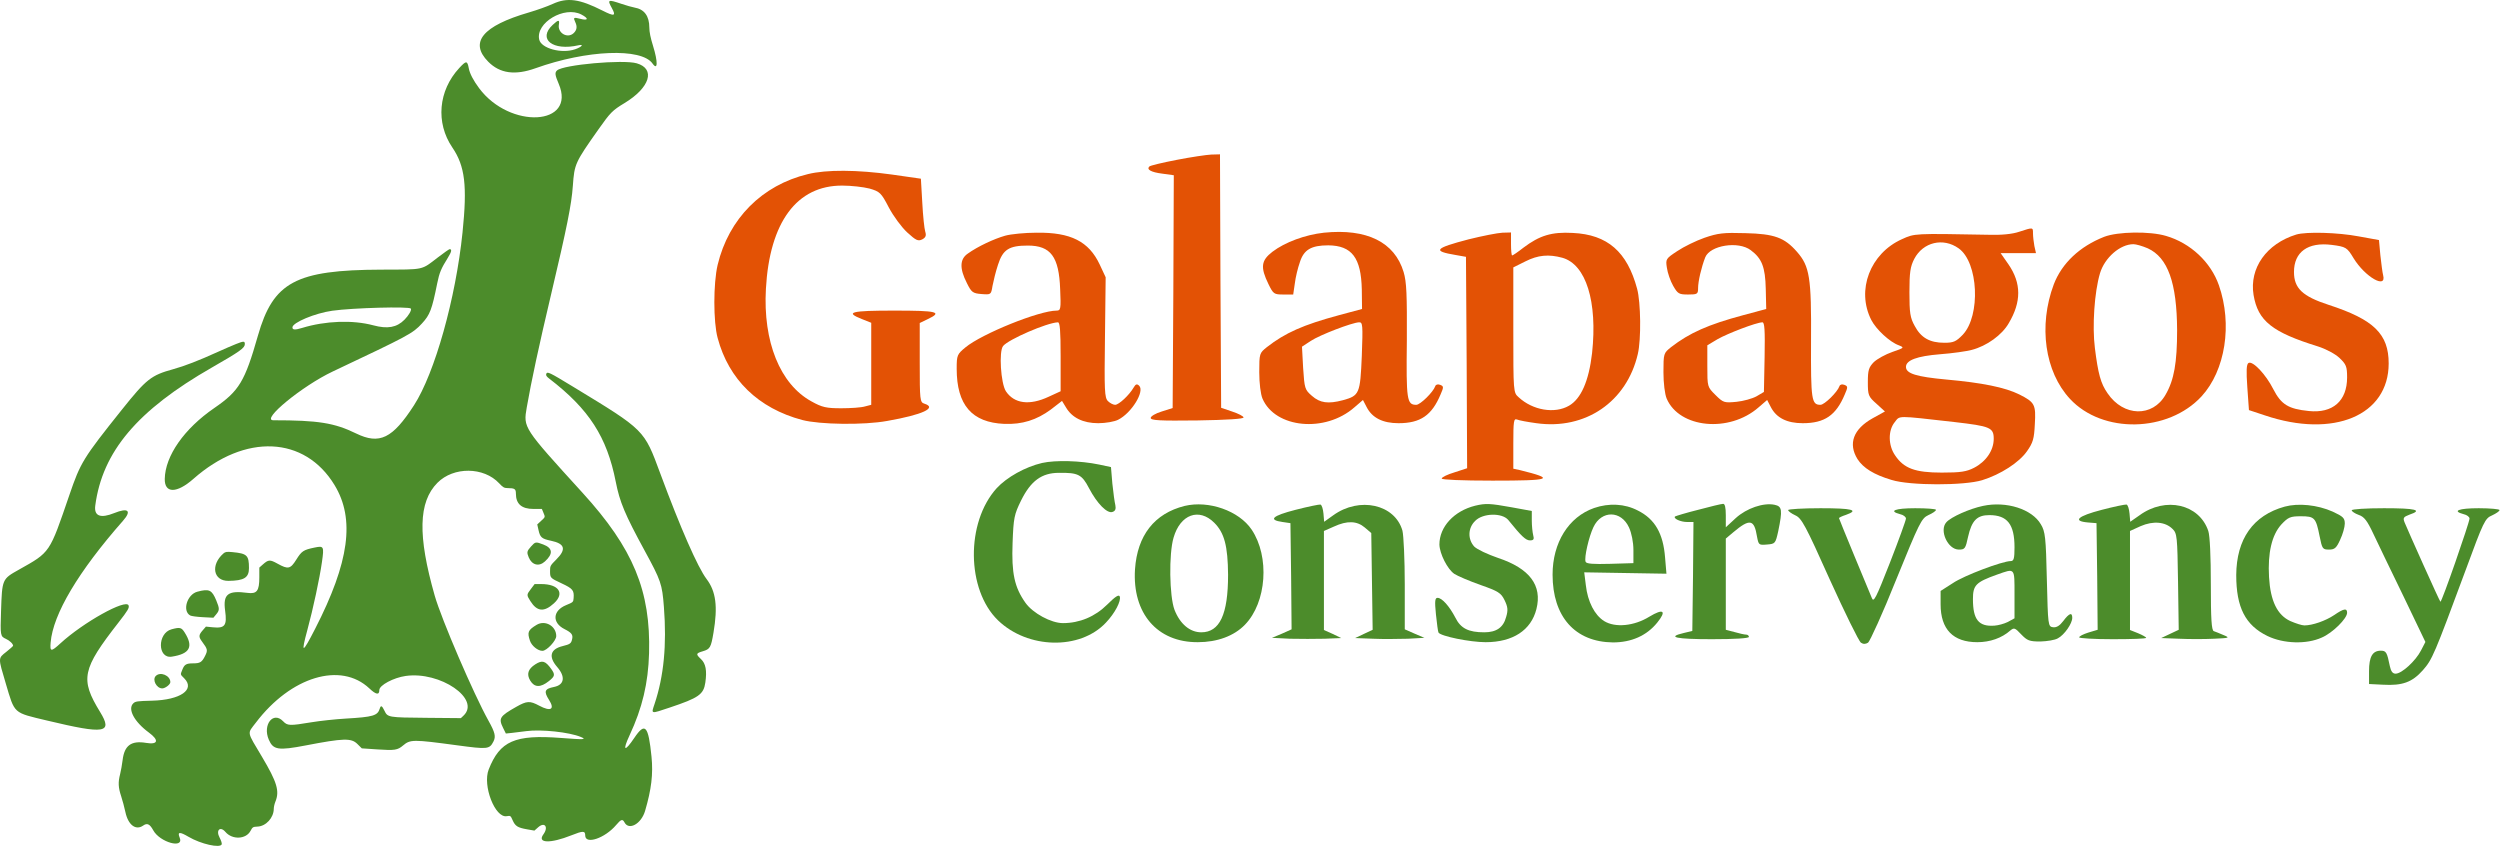<?xml version="1.0" encoding="UTF-8"?>
<svg width="730px" height="247px" viewBox="0 0 730 247" version="1.1" xmlns="http://www.w3.org/2000/svg" xmlns:xlink="http://www.w3.org/1999/xlink">
    <!-- Generator: Sketch 54.1 (76490) - https://sketchapp.com -->
    <title>Group 2</title>
    <desc>Created with Sketch.</desc>
    <g id="Theme" stroke="none" stroke-width="1" fill="none" fill-rule="evenodd">
        <g id="Artboard" transform="translate(-130, -194)">
            <g id="Group-2" transform="translate(130, 194)">
                <g id="Tortoise" fill="#4C8C2B">
                    <path d="M161.367,1.16 C159.871,1.848 156.765,2.959 154.463,3.628 C140.924,7.565 136.964,12.348 142.557,18.01 C145.961,21.457 150.395,22.071 156.382,19.923 C171.3,14.573 187.274,13.929 190.535,18.546 C192.085,20.741 192.154,18.115 190.671,13.345 C189.949,11.026 189.611,9.347 189.606,8.065 C189.594,4.658 188.142,2.695 185.271,2.206 C184.598,2.091 182.888,1.605 181.469,1.126 C177.497,-0.218 177.291,-0.127 178.662,2.36 C179.954,4.701 179.407,4.855 175.982,3.119 C169.156,-0.341 165.65,-0.811 161.367,1.16 M169.755,4.236 C171.957,5.385 171.816,6.102 169.506,5.508 C167.469,4.986 167.328,5.078 167.999,6.506 C168.601,7.785 168.442,8.795 167.499,9.681 C165.729,11.344 162.778,9.65 163.187,7.206 C163.442,5.689 163.072,5.699 161.393,7.26 C156.921,11.417 161.376,14.946 168.919,13.221 C170.627,12.831 169.879,13.723 167.941,14.389 C163.977,15.751 158.009,14.133 157.446,11.544 C156.378,6.643 164.791,1.648 169.755,4.236 M134.106,19.858 C127.989,26.452 127.168,35.843 132.077,43.057 C135.784,48.504 136.467,54.189 135.058,67.878 C133.073,87.169 126.961,108.929 120.883,118.347 C114.615,128.058 110.82,129.903 103.976,126.567 C97.62,123.469 92.896,122.716 79.822,122.716 C76.043,122.716 88.242,112.694 97.143,108.486 C119.521,97.906 120.5,97.379 123.201,94.462 C125.548,91.929 126.12,90.427 127.666,82.743 C128.288,79.653 128.8,78.422 130.77,75.274 C131.858,73.534 132.021,72.753 131.294,72.753 C131.14,72.753 129.618,73.82 127.913,75.124 C122.894,78.962 124.153,78.687 111.347,78.735 C86.331,78.83 79.783,82.337 75.304,98.039 C71.488,111.416 69.833,114.162 62.58,119.139 C53.776,125.181 48.224,133.125 48.11,139.844 C48.036,144.125 51.617,144.116 56.484,139.823 C71.573,126.514 88.955,127.281 97.686,141.64 C103.713,151.552 102.011,164.133 92.008,183.632 C88.24,190.978 87.83,191.029 89.762,183.91 C91.433,177.753 93.338,168.863 94.018,164.046 C94.658,159.524 94.554,159.326 91.844,159.89 C88.601,160.565 88.084,160.905 86.531,163.391 C84.791,166.173 84.147,166.312 81.027,164.582 C78.819,163.358 78.379,163.383 76.759,164.817 L75.722,165.735 L75.722,168.575 C75.722,172.557 75.015,173.487 72.265,173.118 C66.526,172.35 65.081,173.5 65.736,178.31 C66.329,182.67 65.696,183.523 62.13,183.169 L60.133,182.97 L59.166,184.081 C57.997,185.424 57.966,185.955 58.978,187.319 C60.652,189.577 60.714,189.872 59.868,191.554 C58.955,193.371 58.421,193.7 56.387,193.7 C54.393,193.7 53.85,194.016 53.251,195.525 C52.635,197.08 52.585,196.853 53.815,198.093 C57.046,201.353 52.688,204.382 44.454,204.598 C40.075,204.713 39.556,204.784 38.941,205.359 C37.189,206.993 39.172,210.741 43.457,213.894 C46.528,216.154 46.172,217.511 42.66,216.924 C38.312,216.198 36.325,217.653 35.802,221.946 C35.643,223.251 35.316,225.092 35.075,226.038 C34.458,228.453 34.526,229.919 35.368,232.465 C35.77,233.681 36.33,235.769 36.612,237.104 C37.409,240.89 39.651,242.588 41.824,241.054 C42.972,240.242 43.744,240.609 44.747,242.445 C46.675,245.972 53.849,247.959 52.461,244.581 C51.758,242.869 52.449,242.812 55.084,244.363 C58.645,246.46 64.289,247.733 64.743,246.541 C64.842,246.28 64.564,245.401 64.125,244.587 C62.957,242.424 64.287,241.132 65.83,242.931 C67.839,245.275 71.858,245.092 73.162,242.597 C73.73,241.51 73.877,241.421 75.197,241.364 C77.67,241.259 79.926,238.786 79.944,236.161 C79.948,235.637 80.155,234.715 80.404,234.114 C81.687,231.017 80.916,228.419 76.515,221.013 C71.966,213.355 72.15,214.383 74.719,211.002 C84.935,197.554 99.523,193.16 107.856,201.02 C109.815,202.868 110.765,203.019 110.765,201.483 C110.765,200.094 114.899,197.888 118.45,197.381 C128.543,195.94 140.468,204.136 135.33,208.983 L134.576,209.695 L124.559,209.605 C113.323,209.505 113.198,209.484 112.261,207.53 C111.541,206.031 111.205,205.869 110.902,206.877 C110.268,208.983 108.993,209.361 100.947,209.827 C97.956,210 93.434,210.487 90.897,210.908 C84.564,211.961 83.948,211.939 82.67,210.609 C79.776,207.597 76.625,211.616 78.477,215.958 C79.766,218.98 81.239,219.211 89.316,217.657 C100.327,215.539 102.568,215.475 104.342,217.23 L105.646,218.521 L110.232,218.83 C115.251,219.168 116.091,219.039 117.688,217.684 C119.797,215.894 120.608,215.891 133.494,217.631 C142.415,218.835 142.92,218.783 144.081,216.529 C144.836,215.065 144.557,213.888 142.643,210.456 C138.326,202.717 128.894,180.788 126.945,173.957 C121.93,156.389 122.164,146.589 127.73,140.976 C132.448,136.219 141.269,136.298 145.767,141.138 C146.838,142.29 147.235,142.519 148.167,142.522 C150.289,142.531 150.642,142.76 150.642,144.127 C150.642,147.15 152.314,148.612 155.773,148.612 L158.226,148.612 L158.663,149.668 C159.235,151.047 159.269,150.925 157.99,152.106 L156.879,153.133 L157.249,154.798 C157.723,156.932 158.187,157.325 160.914,157.904 C164.974,158.765 165.423,160.395 162.424,163.387 C160.684,165.124 160.612,165.257 160.616,166.729 C160.622,168.764 160.624,168.767 164.015,170.353 C167.255,171.87 167.666,172.373 167.499,174.62 C167.41,175.816 167.377,175.847 165.294,176.701 C161.375,178.308 161.146,181.839 164.839,183.699 C166.865,184.721 167.338,185.319 167.08,186.535 C166.79,187.905 166.519,188.109 164.237,188.674 C160.663,189.557 160.101,191.771 162.693,194.758 C165.173,197.616 164.801,199.983 161.777,200.589 C158.998,201.145 158.723,201.87 160.334,204.401 C162.076,207.139 160.822,207.859 157.45,206.056 C154.717,204.593 153.856,204.637 150.754,206.392 C145.887,209.147 145.516,209.743 146.912,212.568 L147.713,214.188 L149.404,214.016 C150.334,213.922 152.251,213.686 153.663,213.491 C157.97,212.9 166.27,213.788 169.616,215.198 C171.421,215.958 170.548,216.001 163.818,215.482 C150.353,214.444 145.976,216.354 142.695,224.705 C140.86,229.374 144.546,238.908 147.96,238.326 C149.059,238.139 149.097,238.165 149.684,239.502 C150.439,241.225 151.158,241.68 153.874,242.156 L156.048,242.536 L157.135,241.574 C159.051,239.878 160.245,241.481 158.669,243.635 C156.76,246.244 160.674,246.373 166.868,243.904 C170.254,242.555 170.883,242.563 170.883,243.953 C170.883,246.706 176.617,244.782 179.887,240.93 C181.35,239.208 181.784,239.069 182.354,240.144 C183.649,242.583 187.252,240.569 188.364,236.785 C190.217,230.477 190.748,226.006 190.241,220.954 C189.325,211.84 188.368,210.79 185.221,215.46 C182.362,219.706 181.68,219.32 183.847,214.681 C187.551,206.752 189.282,199.465 189.526,190.77 C190.038,172.536 184.906,160.153 170.096,143.889 C152.708,124.794 152.784,124.911 153.811,118.975 C155.112,111.461 157.372,100.964 160.909,86.005 C165.551,66.38 166.88,59.749 167.27,54.28 C167.727,47.869 167.908,47.47 174.771,37.747 C178.256,32.812 178.823,32.24 182.358,30.101 C189.796,25.601 191.488,20.09 185.925,18.486 C181.931,17.334 164.491,18.895 162.658,20.567 C161.96,21.205 162.046,21.904 163.14,24.465 C168.381,36.74 148.903,37.825 139.909,25.76 C138.221,23.496 137.172,21.483 136.891,19.971 C136.462,17.665 136.152,17.653 134.106,19.858 M119.974,90.109 C120.244,90.55 119.358,92.095 118.116,93.347 C115.85,95.632 113.182,96.114 109.002,94.993 C102.994,93.382 95.014,93.676 88.207,95.758 C86.137,96.392 85.389,96.348 85.389,95.595 C85.389,94.201 91.981,91.446 97.02,90.734 C103.006,89.889 119.562,89.438 119.974,90.109 M68.917,100.455 C67.758,100.918 65.382,101.945 63.638,102.739 C58.014,105.294 53.895,106.892 50.559,107.809 C44.126,109.579 42.739,110.675 35.556,119.669 C24.274,133.796 23.522,135.018 20.267,144.521 C14.398,161.661 14.731,161.169 5.483,166.362 C0.61,169.099 0.614,169.089 0.303,178.493 C0.067,185.623 0.101,185.811 1.722,186.548 C2.833,187.053 3.822,188.001 3.822,188.561 C3.822,188.676 2.938,189.47 1.858,190.326 C-0.59,192.267 -0.584,191.941 1.669,199.515 C4.366,208.577 3.726,208.002 13.791,210.411 C30.698,214.456 33.01,214.081 29.231,207.904 C23.344,198.282 23.928,195.456 34.638,181.725 C37.36,178.237 37.807,177.474 37.541,176.775 C36.785,174.788 24.303,181.74 17.637,187.862 C14.895,190.379 14.559,190.351 14.785,187.628 C15.475,179.327 22.864,166.897 35.938,152.044 C38.514,149.117 37.425,148.174 33.36,149.816 C29.323,151.446 27.416,150.695 27.818,147.634 C29.89,131.885 40.129,119.766 61.89,107.305 C70.026,102.646 71.492,101.604 71.492,100.477 C71.492,99.563 71.156,99.561 68.917,100.455 M159.5,109.192 C159.354,109.576 159.584,109.945 160.319,110.509 C171.983,119.446 177.226,127.568 179.804,140.691 C180.966,146.612 182.469,150.194 188.219,160.757 C193.012,169.561 193.34,170.516 193.858,177.212 C194.719,188.325 193.841,197.448 191.126,205.574 C190.128,208.561 189.884,208.504 195.534,206.615 C204.056,203.768 205.461,202.78 205.961,199.284 C206.46,195.799 206.078,193.757 204.682,192.452 C203.141,191.013 203.196,190.763 205.18,190.181 C207.343,189.547 207.599,189.107 208.338,184.744 C209.632,177.11 209.065,172.702 206.322,169.078 C203.736,165.662 198.683,154.143 192.798,138.247 C188.039,125.395 188.336,125.69 167.391,112.953 C160.31,108.646 159.8,108.403 159.5,109.192 M155.058,159.58 C153.848,160.931 153.775,161.272 154.384,162.741 C155.326,165.014 157.372,165.535 159.116,163.946 C161.578,161.704 161.411,160.038 158.618,158.985 C156.416,158.154 156.321,158.169 155.058,159.58 M65.253,161.6 C61.412,164.961 62.269,169.665 66.714,169.614 C71.283,169.563 72.702,168.678 72.699,165.884 C72.695,162.147 72.158,161.627 67.867,161.218 C66.212,161.061 65.801,161.12 65.253,161.6 M155.036,171.962 C153.74,173.674 153.737,173.721 154.866,175.515 C156.813,178.612 158.865,178.807 161.757,176.168 C164.965,173.24 163.182,170.547 158.038,170.547 L156.108,170.547 L155.036,171.962 M57.621,172.78 C54.604,173.586 53.164,178.436 55.558,179.728 C55.898,179.911 57.556,180.133 59.241,180.219 L62.308,180.377 L63.124,179.399 C64.136,178.186 64.139,177.712 63.154,175.336 C61.864,172.223 61.073,171.857 57.621,172.78 M156.684,182.461 C154.169,183.984 153.909,184.609 154.751,187.101 C155.255,188.593 157.048,190.045 158.387,190.045 C159.646,190.045 162.424,187.079 162.424,185.735 C162.424,182.801 159.18,180.95 156.684,182.461 M50.089,183.756 C45.904,184.885 45.97,192.395 50.16,191.744 C55.448,190.922 56.553,188.869 53.942,184.717 C52.987,183.199 52.556,183.091 50.089,183.756 M156.312,193.984 C154.169,195.355 153.7,196.872 154.837,198.752 C156.063,200.778 157.841,200.818 160.28,198.874 C162.054,197.461 162.145,196.986 160.958,195.333 C159.25,192.956 158.335,192.69 156.312,193.984 M45.485,197.383 C44.391,198.487 45.702,201.012 47.37,201.012 C48.243,201.012 49.741,199.859 49.741,199.186 C49.741,197.259 46.832,196.025 45.485,197.383" id="path0"></path>
                </g>
                <g id="partial-brand-horizontal-copy" transform="translate(208, 44)" fill-rule="nonzero">
                    <g id="Group" transform="translate(261, 78.5) scale(-1, 1) rotate(-180) translate(-261, -78.5) translate(0, 1)">
                        <path d="M135.626,153.323 C131.444,152.517 127.802,151.645 127.6,151.377 C126.723,150.504 128.14,149.699 131.377,149.297 L134.749,148.827 L134.614,114.874 L134.412,80.855 L131.242,79.848 C129.421,79.312 128.005,78.439 128.005,77.97 C128.005,77.232 130.567,77.097 141.695,77.232 C150.328,77.366 155.251,77.701 155.116,78.104 C155.049,78.506 153.565,79.245 151.744,79.848 L148.574,80.922 L148.372,117.894 L148.237,154.933 L145.674,154.866 C144.326,154.799 139.74,154.128 135.626,153.323 Z" id="Path" fill="#E35205"></path>
                        <path d="M27.921,149.162 C14.5,145.942 4.788,136.145 1.551,122.658 C0.27,117.223 0.27,106.017 1.551,101.32 C4.788,89.175 13.421,80.788 26.235,77.366 C31.293,76.024 44.242,75.823 51.121,77.097 C61.44,78.909 65.756,80.922 61.912,82.13 C60.63,82.532 60.563,83.136 60.563,94.141 L60.563,105.682 L62.923,106.823 C67.307,108.903 65.756,109.305 53.144,109.305 C40.398,109.305 38.577,108.835 43.702,106.823 L46.4,105.749 L46.4,93.805 L46.4,81.794 L44.579,81.325 C43.5,80.989 40.398,80.788 37.633,80.788 C33.316,80.788 32.035,81.056 28.933,82.801 C19.76,87.833 14.77,100.247 15.647,115.68 C16.726,135.139 24.684,145.874 37.97,145.807 C40.533,145.807 44.107,145.405 45.928,144.935 C48.895,144.063 49.3,143.727 51.526,139.433 C52.874,136.883 55.302,133.595 56.921,132.119 C59.484,129.771 60.091,129.502 61.305,130.106 C62.316,130.643 62.519,131.247 62.181,132.32 C61.912,133.126 61.507,136.95 61.305,140.842 L60.9,147.82 L52.47,149.028 C42.353,150.437 33.316,150.504 27.921,149.162 Z" id="Path" fill="#E35205"></path>
                        <path d="M381.586,132.32 C379.63,131.649 376.393,131.314 372.481,131.448 C350.9,131.851 351.102,131.851 347.393,130.173 C338.086,126.013 333.972,115.277 338.423,106.554 C339.84,103.803 343.819,100.113 346.449,99.173 C348.135,98.502 348.067,98.435 344.56,97.227 C342.605,96.556 340.177,95.214 339.165,94.275 C337.681,92.732 337.412,91.926 337.412,88.437 C337.412,84.613 337.547,84.21 339.907,82.13 L342.402,79.848 L338.76,77.835 C333.163,74.682 331.612,70.455 334.377,65.959 C336.063,63.342 339.165,61.396 344.358,59.853 C349.753,58.175 365.535,58.175 370.795,59.786 C376.191,61.463 381.586,64.952 383.879,68.24 C385.633,70.723 385.97,71.864 386.172,76.158 C386.509,81.861 386.172,82.532 381.653,84.814 C377.472,86.894 370.795,88.236 360.342,89.175 C351.574,89.981 348.54,90.92 348.54,92.866 C348.54,94.812 351.777,96.019 358.453,96.556 C362.095,96.825 366.277,97.429 367.76,97.831 C372.144,98.972 376.595,102.193 378.551,105.615 C382.26,111.855 382.26,117.29 378.484,122.792 L376.191,126.08 L381.316,126.08 L386.509,126.08 L386.037,128.16 C385.835,129.301 385.633,130.978 385.633,131.851 C385.633,133.662 385.7,133.662 381.586,132.32 Z M363.916,127.489 C369.716,123.396 370.391,107.829 365.13,102.26 C363.174,100.247 362.433,99.911 359.735,99.911 C355.486,99.911 352.923,101.387 351.102,104.81 C349.753,107.225 349.551,108.634 349.551,114.673 C349.551,120.511 349.821,122.188 350.967,124.403 C353.53,129.301 359.398,130.71 363.916,127.489 Z M362.702,76.762 C373.156,75.554 374.167,75.152 374.167,71.864 C374.167,68.509 371.942,65.221 368.435,63.409 C366.209,62.268 364.523,62 358.993,62 C351.237,62 347.933,63.208 345.37,67.032 C343.347,69.918 343.279,74.279 345.235,76.695 C346.853,78.708 345.437,78.708 362.702,76.762 Z" id="Shape" fill="#E35205"></path>
                        <path d="M178.586,132.052 C173.123,131.448 167.256,129.301 163.547,126.483 C160.242,123.933 159.972,121.987 162.4,117.022 C163.816,114.136 164.019,114.002 166.784,114.002 L169.616,114.002 L170.088,117.223 C170.291,118.968 170.965,121.786 171.572,123.463 C172.719,127.087 174.877,128.361 179.867,128.361 C186.747,128.294 189.444,124.738 189.647,115.478 L189.714,109.775 L182.97,107.963 C172.516,105.145 167.256,102.797 161.928,98.636 C159.77,96.892 159.702,96.825 159.702,91.323 C159.702,88.102 160.107,84.881 160.647,83.606 C164.356,74.95 178.923,73.541 187.488,81.056 L189.984,83.203 L191.063,81.123 C192.681,77.97 195.784,76.426 200.37,76.426 C206.777,76.426 210.081,78.708 212.644,84.814 C213.588,86.961 213.588,87.229 212.509,87.632 C211.835,87.9 211.228,87.699 211.093,87.229 C210.486,85.485 206.709,81.794 205.563,81.794 C202.798,81.794 202.595,83.136 202.798,100.448 C202.865,113.935 202.73,117.693 201.853,120.578 C199.223,129.301 191.13,133.327 178.586,132.052 Z M189.647,96.087 C189.174,85.015 188.972,84.478 184.116,83.136 C179.8,81.996 177.44,82.331 175.079,84.411 C172.988,86.223 172.921,86.558 172.516,92.53 L172.179,98.771 L174.742,100.448 C177.372,102.193 186.814,105.816 188.837,105.883 C189.916,105.95 189.984,105.145 189.647,96.087 Z" id="Shape" fill="#E35205"></path>
                        <path d="M85.516,131.18 C82.212,130.24 77.491,128.026 74.591,125.946 C72.23,124.335 72.163,121.584 74.321,117.357 C75.67,114.606 76.074,114.338 78.637,114.136 C81.335,113.935 81.402,113.935 81.807,116.485 C82.077,117.894 82.751,120.712 83.426,122.725 C84.842,127.154 86.663,128.294 92.126,128.294 C98.802,128.294 101.23,125.074 101.567,115.545 C101.837,109.775 101.702,109.305 100.556,109.305 C95.43,109.305 78.705,102.528 73.916,98.569 C71.488,96.556 71.353,96.288 71.353,92.329 C71.353,81.727 75.805,76.628 85.247,76.225 C90.507,76.024 94.688,77.366 98.802,80.385 L102.107,82.935 L103.253,81.056 C105.007,78.037 108.244,76.426 112.695,76.426 C114.853,76.426 117.484,76.896 118.495,77.433 C122.407,79.379 126.319,85.753 124.633,87.364 C124.026,87.968 123.621,87.9 123.014,86.827 C121.733,84.613 118.698,81.794 117.619,81.794 C117.079,81.794 116.135,82.264 115.528,82.868 C114.516,83.874 114.449,85.955 114.651,101.522 L114.853,119.035 L113.1,122.792 C109.93,129.502 104.67,132.186 94.688,132.052 C91.316,132.052 87.202,131.649 85.516,131.18 Z M101.702,95.885 L101.702,85.753 L98.195,84.143 C92.598,81.526 88.147,82.13 85.719,85.753 C84.235,88.035 83.628,97.429 84.909,98.972 C86.528,100.918 97.656,105.749 100.893,105.883 C101.5,105.95 101.702,103.535 101.702,95.885 Z" id="Shape" fill="#E35205"></path>
                        <path d="M220.805,130.106 C210.823,127.489 210.216,126.684 217.028,125.543 L220.063,125.006 L220.265,94.141 L220.4,63.275 L216.691,62.067 C214.667,61.463 212.981,60.658 212.981,60.255 C212.981,59.92 218.916,59.652 227.819,59.652 C245.084,59.652 246.365,60.121 235.777,62.738 L233.888,63.141 L233.888,70.522 C233.888,77.097 234.023,77.835 234.967,77.5 C235.574,77.232 238.137,76.762 240.633,76.426 C254.93,74.413 267.002,82.667 270.24,96.623 C271.251,100.851 271.116,111.721 270.037,115.68 C267.137,126.483 261.405,131.515 251.221,131.985 C245.084,132.32 241.577,131.247 236.856,127.69 C235.237,126.416 233.753,125.409 233.551,125.409 C233.349,125.409 233.214,126.952 233.214,128.764 L233.214,132.119 L230.719,132.052 C229.302,131.985 224.851,131.113 220.805,130.106 Z M248.186,124.738 C255.133,122.792 258.505,111.922 256.886,96.892 C255.942,88.706 253.649,83.539 250.142,81.526 C245.96,79.11 239.553,80.184 235.44,84.009 C233.888,85.351 233.888,85.552 233.888,103.669 L233.888,121.92 L237.395,123.665 C241.105,125.543 244.207,125.812 248.186,124.738 Z" id="Shape" fill="#E35205"></path>
                        <path d="M289.73,130.576 C287.235,129.703 283.66,127.959 281.772,126.684 C278.4,124.47 278.333,124.335 278.737,121.786 C278.94,120.31 279.749,117.961 280.558,116.552 C281.907,114.203 282.244,114.002 284.942,114.002 C287.64,114.002 287.842,114.136 287.842,115.881 C287.842,117.827 288.786,121.92 289.933,124.872 C291.349,128.361 299.577,129.703 303.219,126.952 C306.456,124.537 307.467,122.054 307.602,115.613 L307.737,109.775 L300.993,107.963 C290.742,105.212 285.347,102.797 279.951,98.636 C277.793,96.892 277.726,96.825 277.726,91.323 C277.726,88.102 278.13,84.881 278.67,83.606 C282.379,74.95 296.947,73.541 305.512,81.056 L308.007,83.203 L309.086,81.123 C310.705,77.97 313.807,76.426 318.393,76.426 C324.8,76.426 328.105,78.708 330.667,84.814 C331.612,86.961 331.612,87.229 330.533,87.632 C329.858,87.9 329.251,87.699 329.116,87.229 C328.509,85.485 324.733,81.794 323.586,81.794 C320.956,81.794 320.753,83.136 320.821,100.381 C320.956,119.035 320.416,122.255 316.707,126.483 C313.065,130.643 310.098,131.716 301.667,131.918 C295.26,132.119 293.642,131.918 289.73,130.576 Z M307.265,95.751 L307.063,85.552 L304.905,84.277 C303.691,83.606 301.06,82.868 299.037,82.667 C295.463,82.331 295.193,82.398 292.9,84.68 C290.54,87.028 290.54,87.028 290.54,93.134 L290.54,99.173 L293.574,100.985 C296.542,102.662 304.77,105.816 306.591,105.883 C307.265,105.95 307.4,103.669 307.265,95.751 Z" id="Shape" fill="#E35205"></path>
                        <path d="M406.405,130.844 C399.256,128.026 394.063,123.128 391.702,116.955 C387.184,104.877 389.072,91.457 396.423,83.539 C405.933,73.273 425.086,73.675 434.865,84.277 C441.812,91.859 443.902,105.279 439.923,116.686 C437.563,123.463 431.628,129.032 424.479,131.113 C419.758,132.522 410.384,132.387 406.405,130.844 Z M419.151,127.489 C425.019,124.805 427.649,117.424 427.716,103.602 C427.716,94.074 426.84,89.041 424.344,84.747 C420.567,78.104 412.07,78.305 407.416,85.149 C405.393,88.035 404.651,90.853 403.707,98.368 C402.898,104.742 403.572,114.74 405.191,120.175 C406.54,124.738 411.058,128.697 414.97,128.697 C415.712,128.697 417.6,128.16 419.151,127.489 Z" id="Shape" fill="#E35205"></path>
                        <path d="M462.516,131.515 C453.816,128.831 448.758,121.719 450.04,113.868 C451.321,106.286 455.435,102.998 468.856,98.838 C471.149,98.1 473.847,96.69 475.128,95.483 C477.084,93.604 477.353,93 477.353,89.779 C477.353,82.935 473.172,79.245 466.158,79.983 C460.223,80.587 458.133,81.861 455.84,86.29 C453.614,90.719 449.77,94.745 448.556,94.006 C447.949,93.604 447.881,91.725 448.219,86.894 L448.691,80.251 L453.344,78.708 C473.442,71.931 489.493,78.708 489.493,93.872 C489.493,102.461 485.177,106.688 471.958,110.983 C464.337,113.465 461.842,115.814 461.842,120.578 C461.842,126.416 465.888,129.368 472.835,128.496 C477.016,127.959 477.353,127.758 479.242,124.604 C482.614,119.102 488.953,115.478 487.874,119.639 C487.672,120.377 487.335,123.061 487.065,125.476 L486.66,129.905 L480.726,130.978 C474.723,132.119 465.484,132.387 462.516,131.515 Z" id="Path" fill="#E35205"></path>
                        <path d="M96.307,64.818 C91.384,63.677 85.988,60.658 83.021,57.437 C73.984,47.439 74.186,27.779 83.426,18.855 C92.126,10.468 107.367,10.132 114.921,18.184 C117.551,20.935 119.44,24.558 118.967,25.833 C118.698,26.504 117.619,25.766 115.326,23.485 C111.751,19.929 107.233,18.05 102.377,18.05 C98.937,18.05 93.609,20.935 91.451,23.955 C88.214,28.517 87.337,32.61 87.674,41.468 C87.944,48.781 88.147,49.788 90.17,53.881 C93.002,59.584 96.172,61.933 101.23,61.933 C106.828,62 107.907,61.463 109.998,57.437 C112.358,52.942 115.326,49.922 116.877,50.526 C117.686,50.794 117.888,51.398 117.686,52.472 C117.484,53.277 117.079,56.095 116.809,58.779 L116.405,63.61 L112.965,64.348 C107.435,65.489 100.286,65.69 96.307,64.818 Z" id="Path" fill="#4C8C2B"></path>
                        <path d="M137.919,52.271 C129.084,50.056 124.093,43.682 123.419,33.751 C122.609,20.935 129.893,12.413 141.763,12.481 C147.428,12.481 152.351,14.292 155.521,17.58 C161.86,24.089 162.805,37.442 157.477,45.359 C153.767,50.861 144.933,53.948 137.919,52.271 Z M146.551,47.372 C149.519,44.42 150.53,40.595 150.598,32.141 C150.598,20.6 148.17,15.366 142.774,15.366 C139.47,15.366 136.57,17.781 134.951,21.942 C133.467,25.9 133.265,38.247 134.681,43.011 C136.637,49.788 142.1,51.801 146.551,47.372 Z" id="Shape" fill="#4C8C2B"></path>
                        <path d="M170.291,51.13 C163.479,49.385 162.198,48.177 166.514,47.574 L168.807,47.238 L169.009,31.738 L169.144,16.238 L166.312,14.963 L163.412,13.755 L168.672,13.487 C171.572,13.42 176.091,13.42 178.788,13.487 L183.644,13.688 L181.149,14.896 L178.586,16.037 L178.586,30.53 L178.586,44.957 L181.486,46.232 C185.398,48.043 188.23,47.909 190.523,45.963 L192.412,44.353 L192.614,30.195 L192.816,16.104 L190.253,14.896 L187.691,13.688 L192.951,13.487 C195.851,13.353 200.37,13.42 203.067,13.487 L207.923,13.755 L205.091,14.963 L202.191,16.238 L202.191,29.39 C202.191,36.636 201.853,43.682 201.516,45.024 C199.358,52.74 188.972,55.089 181.284,49.519 L178.653,47.641 L178.451,50.056 C178.316,51.398 177.979,52.539 177.574,52.673 C177.237,52.74 173.933,52.069 170.291,51.13 Z" id="Path" fill="#4C8C2B"></path>
                        <path d="M222.76,52.338 C216.556,50.794 212.307,46.165 212.307,40.998 C212.374,38.314 214.667,33.751 216.691,32.409 C217.635,31.805 221.074,30.329 224.312,29.188 C229.505,27.377 230.314,26.84 231.326,24.76 C232.27,22.814 232.405,21.874 231.798,19.861 C230.988,16.775 228.965,15.366 225.391,15.366 C220.805,15.366 218.512,16.506 216.96,19.66 C215.207,23.015 213.049,25.431 211.767,25.431 C211.026,25.431 210.891,24.558 211.295,20.6 C211.565,17.916 211.902,15.5 212.037,15.299 C212.644,14.225 221.277,12.481 225.795,12.481 C233.753,12.481 239.081,15.97 240.633,22.143 C242.386,29.054 238.677,34.019 229.37,37.106 C226.402,38.113 223.3,39.589 222.491,40.394 C220.535,42.541 220.602,45.829 222.76,47.909 C224.986,50.19 230.584,50.325 232.405,48.177 C236.249,43.413 237.53,42.206 238.744,42.206 C239.823,42.206 240.026,42.541 239.688,43.749 C239.486,44.554 239.284,46.5 239.284,47.976 L239.284,50.794 L233.416,51.868 C227.077,53.009 225.863,53.076 222.76,52.338 Z" id="Path" fill="#4C8C2B"></path>
                        <path d="M257.493,51.667 C250.007,49.05 245.353,41.535 245.353,32.208 C245.353,19.929 251.895,12.548 262.956,12.413 C268.351,12.413 272.802,14.359 275.905,18.184 C278.737,21.673 277.726,22.411 273.612,19.929 C269.16,17.177 263.63,16.641 260.393,18.654 C257.628,20.398 255.605,24.29 255.065,29.121 L254.593,32.879 L266.598,32.677 L278.602,32.476 L278.198,37.24 C277.658,44.219 275.23,48.446 270.24,50.929 C266.395,52.942 261.809,53.143 257.493,51.667 Z M267.677,45.963 C268.419,44.353 268.958,41.669 268.958,39.387 L268.958,35.563 L262.147,35.361 C257.223,35.227 255.2,35.361 254.998,35.965 C254.526,37.106 255.942,43.279 257.291,46.097 C259.651,51.063 265.384,50.996 267.677,45.963 Z" id="Shape" fill="#4C8C2B"></path>
                        <path d="M287.842,51.13 C284.335,50.258 281.3,49.318 281.098,49.184 C280.558,48.58 282.716,47.574 284.672,47.574 L286.493,47.574 L286.358,31.671 L286.156,15.768 L283.66,15.165 C278.535,13.957 281.367,13.353 291.888,13.353 C298.633,13.353 302.679,13.621 302.679,14.024 C302.679,14.426 302.274,14.695 301.87,14.695 C301.398,14.695 299.847,15.03 298.498,15.433 L295.935,16.104 L295.935,29.457 L295.935,42.742 L298.093,44.554 C302.949,48.647 304.23,48.379 305.04,43.346 C305.512,40.864 305.579,40.797 307.94,40.998 C310.367,41.199 310.435,41.266 311.244,44.89 C312.526,51.13 312.391,52.136 310.165,52.606 C306.928,53.277 302.005,51.6 298.835,48.714 L295.935,46.03 L295.935,49.519 C295.935,51.868 295.665,52.942 295.126,52.874 C294.653,52.874 291.349,52.069 287.842,51.13 Z" id="Path" fill="#4C8C2B"></path>
                        <path d="M370.998,52.271 C367.153,51.465 361.691,49.05 360.342,47.506 C358.184,45.158 360.747,39.522 363.984,39.522 C365.737,39.522 365.94,39.79 366.681,43.279 C367.76,48.043 369.312,49.587 372.886,49.587 C378.147,49.587 380.237,46.903 380.237,40.193 C380.237,36.972 380.035,36.167 379.158,36.167 C376.73,36.167 365.467,31.939 362.23,29.725 L358.656,27.444 L358.656,23.552 C358.656,16.238 362.298,12.481 369.379,12.481 C373.088,12.481 376.528,13.688 379.023,15.903 C380.102,16.775 380.372,16.708 382.193,14.762 C383.947,12.95 384.553,12.682 387.791,12.682 C389.747,12.749 392.04,13.084 392.916,13.621 C394.805,14.628 397.098,17.916 397.098,19.593 C397.098,21.271 396.221,21.002 394.467,18.654 C393.456,17.312 392.512,16.708 391.5,16.842 C390.016,17.043 390.016,17.312 389.679,30.799 C389.409,43.078 389.207,44.823 387.926,46.903 C385.363,51.331 377.877,53.747 370.998,52.271 Z M380.237,26.437 L380.237,19.459 L378.281,18.385 C377.202,17.848 375.449,17.379 374.37,17.312 C369.784,16.976 368.098,19.056 368.098,25.028 C368.098,29.121 368.907,29.994 375.112,32.208 C380.44,34.087 380.237,34.355 380.237,26.437 Z" id="Shape" fill="#4C8C2B"></path>
                        <path d="M405.73,51.13 C398.716,49.318 397.03,47.842 401.684,47.439 L404.179,47.238 L404.381,31.671 L404.516,16.104 L401.819,15.299 C400.335,14.829 399.121,14.225 399.121,13.89 C399.121,13.621 403.505,13.353 408.9,13.353 C414.295,13.353 418.679,13.487 418.679,13.755 C418.679,13.957 417.6,14.561 416.319,15.097 L413.958,16.037 L413.958,30.53 L413.958,44.957 L417.06,46.366 C420.77,47.976 424.277,47.641 426.367,45.561 C427.716,44.286 427.784,43.279 427.986,30.128 L428.188,16.104 L425.626,14.896 L423.063,13.688 L428.323,13.487 C431.223,13.353 435.742,13.353 438.44,13.487 C443.026,13.688 443.228,13.755 441.272,14.561 C440.193,15.03 438.844,15.567 438.44,15.701 C437.765,15.903 437.563,19.258 437.563,29.323 C437.563,37.509 437.293,43.548 436.821,44.957 C434.191,52.807 424.344,55.089 416.723,49.519 L414.026,47.641 L413.823,50.056 C413.688,51.398 413.351,52.539 412.947,52.673 C412.609,52.74 409.305,52.069 405.73,51.13 Z" id="Path" fill="#4C8C2B"></path>
                        <path d="M459.144,52.069 C449.905,49.519 445.049,42.608 444.981,32.074 C444.981,22.68 447.612,17.446 454.086,14.292 C458.807,12.011 465.484,11.81 469.935,13.823 C473.105,15.165 477.353,19.392 477.353,21.069 C477.353,22.478 476.409,22.344 473.577,20.398 C471.081,18.721 467.237,17.379 464.877,17.379 C464.135,17.379 462.314,17.983 460.763,18.654 C456.986,20.398 454.963,24.491 454.558,31.47 C454.153,38.582 455.367,43.749 458.133,46.835 C460.156,48.983 460.763,49.251 463.865,49.251 C467.844,49.251 468.249,48.848 469.328,43.413 C470.07,39.723 470.205,39.522 472.093,39.522 C473.712,39.522 474.251,39.991 475.33,42.407 C476.072,43.95 476.679,46.097 476.679,47.104 C476.679,48.714 476.207,49.184 473.172,50.593 C468.653,52.606 463.123,53.143 459.144,52.069 Z" id="Path" fill="#4C8C2B"></path>
                        <path d="M314.144,51.063 C314.144,50.727 315.088,50.056 316.235,49.519 C318.056,48.714 319.202,46.634 326.284,30.799 C330.735,21.002 334.781,12.749 335.388,12.346 C336.063,11.877 336.737,11.877 337.479,12.346 C338.019,12.749 341.795,21.002 345.707,30.799 C352.451,47.372 353.058,48.647 355.081,49.587 C356.295,50.123 357.307,50.794 357.307,51.13 C357.307,51.398 354.609,51.6 351.237,51.6 C345.37,51.6 343.279,50.794 346.853,49.855 C347.798,49.654 348.54,49.05 348.54,48.58 C348.54,48.11 346.449,42.34 343.886,35.764 C339.705,25.095 339.098,23.955 338.558,25.431 C338.153,26.37 335.86,31.939 333.433,37.777 C331.005,43.682 328.981,48.58 328.981,48.714 C328.981,48.848 329.926,49.318 331.005,49.654 C334.984,51.063 332.893,51.6 323.586,51.6 C318.393,51.6 314.144,51.331 314.144,51.063 Z" id="Path" fill="#4C8C2B"></path>
                        <path d="M478.702,50.996 C478.702,50.66 479.647,50.056 480.726,49.654 C482.344,49.117 483.221,47.976 485.042,44.084 C486.323,41.4 490.235,33.214 493.809,25.9 L500.216,12.548 L498.935,10.065 C497.384,7.045 493.337,3.288 491.516,3.288 C490.64,3.288 490.167,3.959 489.83,5.502 C489.021,9.528 488.751,9.998 487.2,9.998 C484.772,9.998 483.76,8.253 483.76,4.026 L483.76,0.268 L487.807,0.067 C493.54,-0.268 496.372,0.805 499.474,4.294 C502.24,7.448 502.779,8.723 511.951,33.483 C517.212,47.775 517.616,48.647 519.707,49.519 C520.853,50.056 521.865,50.727 521.865,51.063 C521.865,51.331 519.167,51.6 515.795,51.6 C509.928,51.6 507.837,50.794 511.412,49.855 C512.356,49.654 513.098,49.05 513.098,48.58 C513.098,47.439 504.937,23.955 504.6,24.29 C504.33,24.491 495.158,44.957 494.147,47.439 C493.607,48.781 493.809,49.05 495.563,49.721 C499.542,51.063 497.451,51.6 488.144,51.6 C482.951,51.6 478.702,51.331 478.702,50.996 Z" id="Path" fill="#4C8C2B"></path>
                    </g>
                </g>
            </g>
        </g>
    </g>
</svg>
